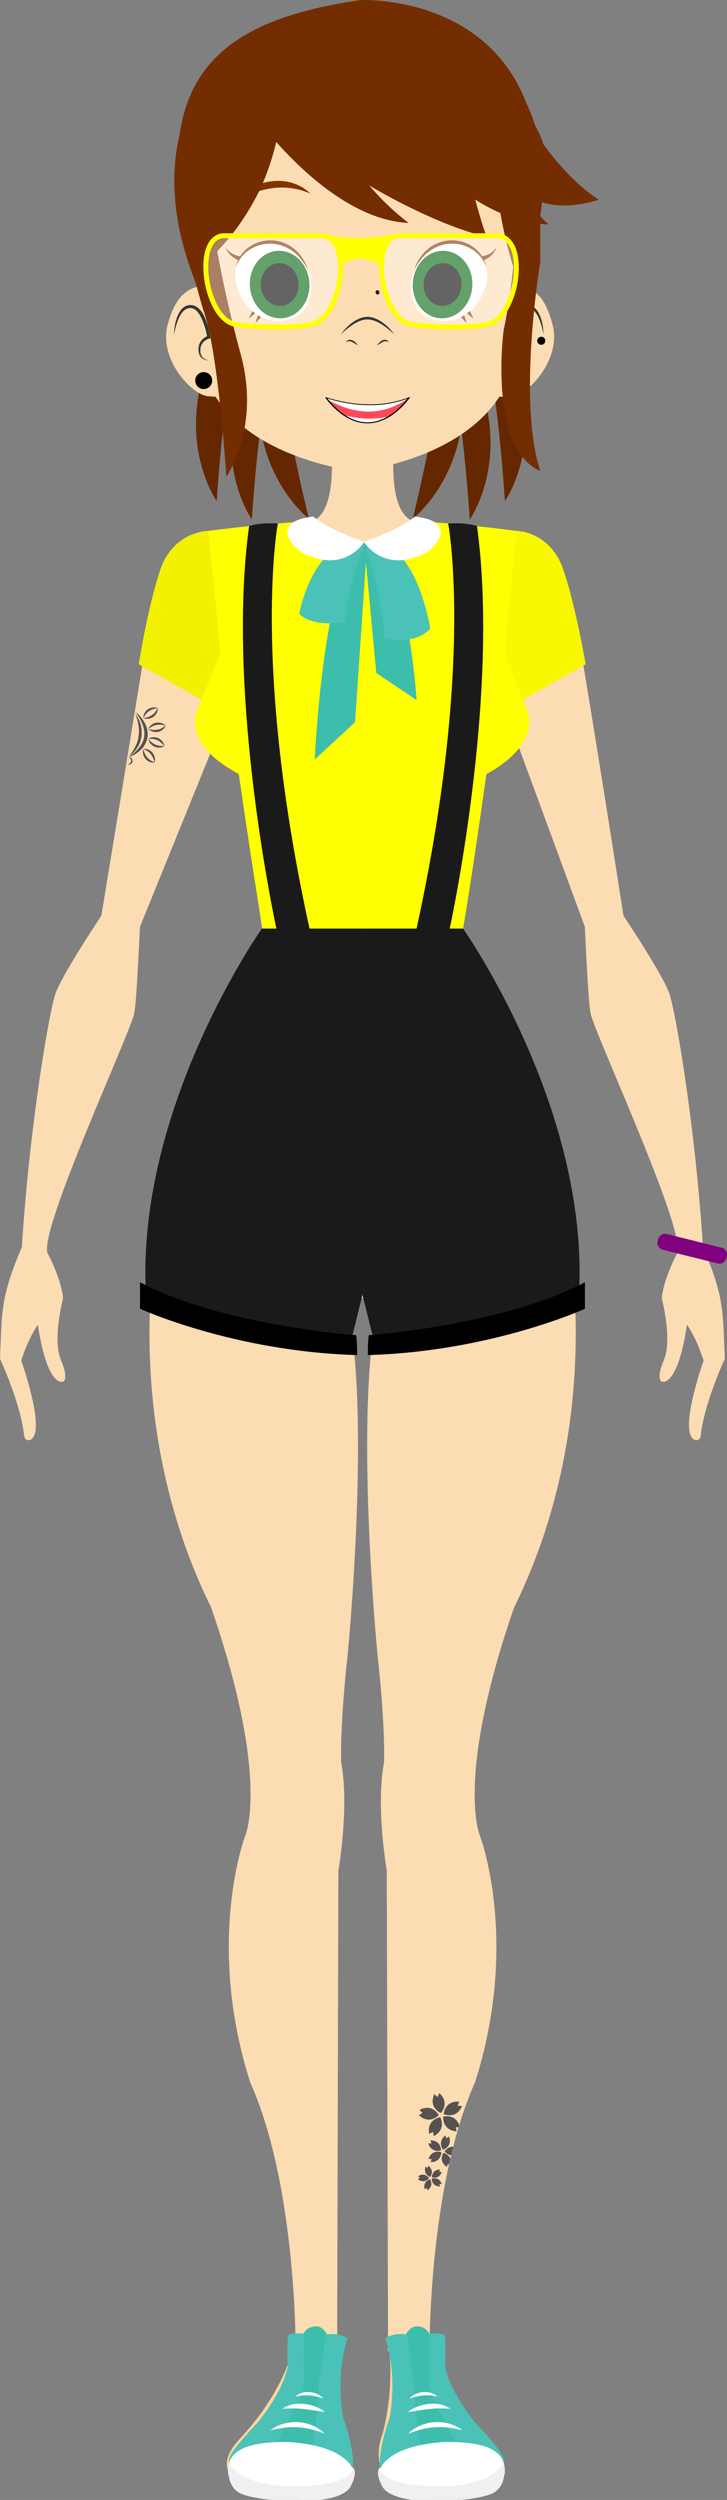 <?xml version="1.0" encoding="UTF-8" standalone="no"?>
<!-- Created with Inkscape (http://www.inkscape.org/) -->

<svg
   xmlns:dc="http://purl.org/dc/elements/1.1/"
   xmlns:cc="http://creativecommons.org/ns#"
   xmlns:rdf="http://www.w3.org/1999/02/22-rdf-syntax-ns#"
   xmlns:svg="http://www.w3.org/2000/svg"
   xmlns="http://www.w3.org/2000/svg"
   xmlns:sodipodi="http://sodipodi.sourceforge.net/DTD/sodipodi-0.dtd"
   xmlns:inkscape="http://www.inkscape.org/namespaces/inkscape"
   width="38.734mm"
   height="133.056mm"
   viewBox="0 0 38.734 133.056"
   version="1.1"
   id="svg435"
   inkscape:version="0.92.4 (unknown)"
   sodipodi:docname="natalinha.svg">
  <rect x="0" y="0" width="38.734" height="133.056" fill="#808080" stroke="none"/>
  <defs
     id="defs429" />
  <sodipodi:namedview
     id="base"
     pagecolor="#ffffff"
     bordercolor="#666666"
     borderopacity="1.0"
     inkscape:pageopacity="0.0"
     inkscape:pageshadow="2"
     inkscape:zoom="0.35"
     inkscape:cx="-626.80165"
     inkscape:cy="785.73005"
     inkscape:document-units="mm"
     inkscape:current-layer="layer1"
     showgrid="false"
     inkscape:window-width="1366"
     inkscape:window-height="703"
     inkscape:window-x="0"
     inkscape:window-y="0"
     inkscape:window-maximized="1" />
  <g
     inkscape:label="Layer 1"
     inkscape:groupmode="layer"
     id="layer1"
     transform="translate(-156.014,-223.668)">
    <g
       id="g2630"
       transform="matrix(-0.353,0,0,0.353,146.836,575.946)">
      <path
         style="fill:#652700;fill-opacity:1;fill-rule:nonzero;stroke:none;stroke-width:1"
         d="m -92.965,-953.066 c 0.219,2.547 0.357,5.274 0.41,8.207 -0.363,6.455 4.257,25.106 4.257,25.106 0,0 -7.234,-5.48 -7.639,-17.071 -0.211,-5.981 -0.782,-11.66 -1.287,-15.787 0.327,0.306 3.567,-0.391 4.259,-0.455 z"
         id="path2624"
         inkscape:connector-curvature="0"
         sodipodi:nodetypes="cccccc" />
      <path
         sodipodi:nodetypes="cccccc"
         inkscape:connector-curvature="0"
         id="path2626"
         d="m -91.328,-952.797 c -0.558,2.495 -1.247,5.137 -2.079,7.95 -2.289,6.047 -3.497,25.223 -3.497,25.223 0,0 -5.249,-7.403 -2.147,-18.579 1.599,-5.768 2.764,-11.355 3.524,-15.442 0.22,0.391 3.519,0.701 4.198,0.848 z"
         style="fill:#652700;fill-opacity:1;fill-rule:nonzero;stroke:none;stroke-width:1" />
      <path
         style="fill:#652700;fill-opacity:1;fill-rule:nonzero;stroke:none;stroke-width:1"
         d="m -96.631,-955.582 c -0.558,2.495 -1.247,5.137 -2.079,7.95 -2.289,6.047 -3.497,25.223 -3.497,25.223 0,0 -5.249,-7.403 -2.147,-18.579 1.599,-5.768 2.764,-11.355 3.524,-15.442 0.22,0.391 3.519,0.701 4.198,0.848 z"
         id="path2628"
         inkscape:connector-curvature="0"
         sodipodi:nodetypes="cccccc" />
    </g>
    <g
       id="g2621"
       transform="matrix(0.353,0,0,0.353,203.639,575.946)">
      <path
         sodipodi:nodetypes="cccccc"
         inkscape:connector-curvature="0"
         id="path2616"
         d="m -92.965,-953.066 c 0.219,2.547 0.357,5.274 0.41,8.207 -0.363,6.455 4.257,25.106 4.257,25.106 0,0 -7.234,-5.48 -7.639,-17.071 -0.211,-5.981 -0.782,-11.66 -1.287,-15.787 0.327,0.306 3.567,-0.391 4.259,-0.455 z"
         style="fill:#652700;fill-opacity:1;fill-rule:nonzero;stroke:none;stroke-width:1" />
      <path
         style="fill:#652700;fill-opacity:1;fill-rule:nonzero;stroke:none;stroke-width:1"
         d="m -91.328,-952.797 c -0.558,2.495 -1.247,5.137 -2.079,7.95 -2.289,6.047 -3.497,25.223 -3.497,25.223 0,0 -5.249,-7.403 -2.147,-18.579 1.599,-5.768 2.764,-11.355 3.524,-15.442 0.22,0.391 3.519,0.701 4.198,0.848 z"
         id="path2614"
         inkscape:connector-curvature="0"
         sodipodi:nodetypes="cccccc" />
      <path
         sodipodi:nodetypes="cccccc"
         inkscape:connector-curvature="0"
         id="path2608"
         d="m -96.631,-955.582 c -0.558,2.495 -1.247,5.137 -2.079,7.95 -2.289,6.047 -3.497,25.223 -3.497,25.223 0,0 -5.249,-7.403 -2.147,-18.579 1.599,-5.768 2.764,-11.355 3.524,-15.442 0.22,0.391 3.519,0.701 4.198,0.848 z"
         style="fill:#652700;fill-opacity:1;fill-rule:nonzero;stroke:none;stroke-width:1" />
    </g>
    <path
       inkscape:connector-curvature="0"
       id="path203"
       d="m 165.59,287.657 0.062,0.032 -0.062,-0.032"
       style="fill:#fad49c;fill-opacity:1;fill-rule:nonzero;stroke:none;stroke-width:0.353" />
    <path
       inkscape:connector-curvature="0"
       id="path205"
       d="m 185.027,287.688 0.062,-0.032 -0.062,0.032"
       style="fill:#fad49c;fill-opacity:1;fill-rule:nonzero;stroke:none;stroke-width:0.353" />
    <path
       inkscape:connector-curvature="0"
       style="fill:#fcdcb3;fill-opacity:1;fill-rule:nonzero;stroke:none;stroke-width:0.353"
       d="m 164.847,286.907 c 0,0 -3.105,11.106 2.417,22.322 1.834,5.304 2.149,8.541 2.093,10.321 -0.04,1.271 -0.269,1.8 -0.269,1.8 0,0 -2.149,5.592 0.255,13.146 2.491,5.551 2.424,14.298 2.424,14.298 h 2.209 l 0.067,-25.564 c 0,0 0.299,-1.717 0.314,-3.554 0.005,-0.759 -0.036,-1.539 -0.168,-2.228 -0.055,-2.232 0.353,-5.756 0.353,-5.756 0,0 1.416,-14.52 -0.312,-19.534 z"
       id="path261" />
    <path
       inkscape:connector-curvature="0"
       style="fill:#fcdcb3;fill-opacity:1;fill-rule:nonzero;stroke:none;stroke-width:0.353"
       d="m 185.818,286.907 -9.384,5.252 c -1.728,5.013 -0.311,19.534 -0.311,19.534 0,0 0.409,3.524 0.354,5.756 -0.132,0.689 -0.175,1.469 -0.17,2.228 0.015,1.837 0.314,3.554 0.314,3.554 l 0.068,25.564 h 2.209 c 0,0 -0.067,-8.748 2.426,-14.298 2.402,-7.554 0.253,-13.146 0.253,-13.146 0,0 -0.229,-0.529 -0.267,-1.8 -0.057,-1.78 0.258,-5.017 2.092,-10.321 5.523,-11.216 2.417,-22.322 2.417,-22.322 z"
       id="path305" />
    <path
       inkscape:connector-curvature="0"
       id="path309"
       d="m 179.939,337.378 c -0.079,0.055 -0.135,0.101 -0.135,0.101 0,0 -0.023,-0.069 -0.059,-0.157 -0.452,0.353 -0.121,0.765 -0.121,0.765 0,0 0.502,-0.164 0.316,-0.708"
       style="fill:#57514f;fill-opacity:1;fill-rule:nonzero;stroke:none;stroke-width:0.353" />
    <path
       inkscape:connector-curvature="0"
       id="path311"
       d="m 180.005,338.557 c -0.098,-0.245 -0.365,-0.307 -0.365,-0.307 0,0 -0.295,0.438 0.187,0.751 0.028,-0.091 0.044,-0.161 0.044,-0.161 0,0 0.025,0.015 0.062,0.039"
       style="fill:#57514f;fill-opacity:1;fill-rule:nonzero;stroke:none;stroke-width:0.353" />
    <path
       inkscape:connector-curvature="0"
       id="path313"
       d="m 178.961,338.743 c 0.026,-0.091 0.05,-0.16 0.05,-0.16 0,0 -0.072,0 -0.168,-0.005 0.189,-0.542 0.685,-0.362 0.685,-0.362 0,0 0.007,0.529 -0.566,0.528"
       style="fill:#57514f;fill-opacity:1;fill-rule:nonzero;stroke:none;stroke-width:0.353" />
    <path
       inkscape:connector-curvature="0"
       id="path315"
       d="m 178.951,337.587 c 0.026,0.091 0.05,0.16 0.05,0.16 0,0 -0.073,-10e-4 -0.168,0.003 0.182,0.544 0.681,0.369 0.681,0.369 0,0 0.012,-0.528 -0.562,-0.532"
       style="fill:#57514f;fill-opacity:1;fill-rule:nonzero;stroke:none;stroke-width:0.353" />
    <path
       inkscape:connector-curvature="0"
       id="path317"
       d="m 180.05,338.377 c -0.215,-0.029 -0.349,-0.203 -0.349,-0.203 0,0 0.164,-0.265 0.459,-0.247"
       style="fill:#57514f;fill-opacity:1;fill-rule:nonzero;stroke:none;stroke-width:0.353" />
    <path
       inkscape:connector-curvature="0"
       id="path319"
       d="m 178.836,338.938 c -0.028,0.069 -0.045,0.123 -0.045,0.123 0,0 -0.044,-0.035 -0.105,-0.077 -0.142,0.423 0.249,0.548 0.249,0.548 0,0 0.254,-0.322 -0.099,-0.594"
       style="fill:#57514f;fill-opacity:1;fill-rule:nonzero;stroke:none;stroke-width:0.353" />
    <path
       inkscape:connector-curvature="0"
       id="path321"
       d="m 179.458,340.036 c -0.022,-0.07 -0.04,-0.123 -0.04,-0.123 0,0 0.057,-0.001 0.13,-0.005 -0.147,-0.42 -0.533,-0.278 -0.533,-0.278 0,0 -0.003,0.411 0.444,0.407"
       style="fill:#57514f;fill-opacity:1;fill-rule:nonzero;stroke:none;stroke-width:0.353" />
    <path
       inkscape:connector-curvature="0"
       id="path323"
       d="m 178.787,340.241 c -0.022,-0.07 -0.036,-0.125 -0.036,-0.125 0,0 -0.048,0.03 -0.112,0.069 -0.11,-0.431 0.288,-0.528 0.288,-0.528 0,0 0.23,0.339 -0.141,0.584"
       style="fill:#57514f;fill-opacity:1;fill-rule:nonzero;stroke:none;stroke-width:0.353" />
    <path
       inkscape:connector-curvature="0"
       id="path325"
       d="m 178.286,339.496 c 0.055,0.048 0.099,0.083 0.099,0.083 0,0 -0.047,0.03 -0.106,0.074 0.351,0.274 0.598,-0.054 0.598,-0.054 0,0 -0.218,-0.346 -0.591,-0.103"
       style="fill:#57514f;fill-opacity:1;fill-rule:nonzero;stroke:none;stroke-width:0.353" />
    <path
       inkscape:connector-curvature="0"
       id="path327"
       d="m 179.456,339.139 c -0.019,0.072 -0.037,0.125 -0.037,0.125 0,0 0.057,-0.001 0.131,10e-4 -0.139,0.423 -0.526,0.289 -0.526,0.289 0,0 -0.012,-0.409 0.433,-0.416"
       style="fill:#57514f;fill-opacity:1;fill-rule:nonzero;stroke:none;stroke-width:0.353" />
    <path
       inkscape:connector-curvature="0"
       id="path329"
       d="m 179.423,335.071 c -0.058,0.117 -0.098,0.209 -0.098,0.209 0,0 -0.073,-0.069 -0.174,-0.153 -0.318,0.722 0.35,1.006 0.35,1.006 0,0 0.5,-0.526 -0.079,-1.062"
       style="fill:#57514f;fill-opacity:1;fill-rule:nonzero;stroke:none;stroke-width:0.353" />
    <path
       inkscape:connector-curvature="0"
       id="path331"
       d="m 180.482,336.769 c -0.234,-0.615 -0.854,-0.448 -0.854,-0.448 0,0 -0.07,0.722 0.715,0.788 -0.026,-0.13 -0.051,-0.226 -0.051,-0.226 0,0 0.062,0.006 0.153,0.01"
       style="fill:#57514f;fill-opacity:1;fill-rule:nonzero;stroke:none;stroke-width:0.353" />
    <path
       inkscape:connector-curvature="0"
       id="path333"
       d="m 179.126,337.361 c -0.028,-0.128 -0.043,-0.227 -0.043,-0.227 0,0 -0.088,0.048 -0.207,0.103 -0.125,-0.779 0.593,-0.885 0.593,-0.885 0,0 0.353,0.635 -0.343,1.009"
       style="fill:#57514f;fill-opacity:1;fill-rule:nonzero;stroke:none;stroke-width:0.353" />
    <path
       inkscape:connector-curvature="0"
       id="path335"
       d="m 178.363,335.967 c 0.091,0.094 0.164,0.161 0.164,0.161 0,0 -0.088,0.047 -0.201,0.114 0.575,0.539 1.064,0.003 1.064,0.003 0,0 -0.329,-0.648 -1.027,-0.278"
       style="fill:#57514f;fill-opacity:1;fill-rule:nonzero;stroke:none;stroke-width:0.353" />
    <path
       inkscape:connector-curvature="0"
       id="path337"
       d="m 180.485,335.526 c -0.047,0.123 -0.087,0.215 -0.087,0.215 0,0 0.101,0.007 0.23,0.023 -0.313,0.725 -0.976,0.426 -0.976,0.426 0,0 0.045,-0.725 0.832,-0.664"
       style="fill:#57514f;fill-opacity:1;fill-rule:nonzero;stroke:none;stroke-width:0.353" />
    <path
       inkscape:connector-curvature="0"
       id="path207"
       d="m 178.899,348.02 c 0,0 0.229,2.509 2.978,5.457 2.749,2.946 -3.634,3.211 -3.634,3.211 0,0 -2.851,-0.779 -1.829,-3.548 0.667,-2.627 0.302,-4.725 0.273,-5.022"
       style="fill:#fad49c;fill-opacity:1;fill-rule:nonzero;stroke:none;stroke-width:0.353"
       sodipodi:nodetypes="ccccc" />
    <path
       inkscape:connector-curvature="0"
       id="path209"
       d="m 171.762,348.02 c 0,0 -0.229,2.509 -2.978,5.457 -2.751,2.946 3.633,3.211 3.633,3.211 0,0 2.853,-0.779 1.83,-3.548 -0.551,-2.726 -0.302,-4.725 -0.273,-5.022"
       style="fill:#fad49c;fill-opacity:1;fill-rule:nonzero;stroke:none;stroke-width:0.353"
       sodipodi:nodetypes="ccccc" />
    <path
       style="fill:#fcdcb3;fill-opacity:1;fill-rule:nonzero;stroke:none;stroke-width:0.353"
       d="m 183.89,251.967 -1.324,8.51 4.608,12.518 c 0,0 2.7e-4,0.018 0.002,0.051 0.022,0.464 0.185,4.037 0.295,4.48 -0.066,0.525 5.053,11.451 4.634,12.82 -0.798,1.524 -0.831,2.429 -0.831,2.429 0,0 0.572,2.187 0.117,3.258 -0.453,1.071 -0.117,1.17 -0.117,1.17 0,0 0.826,0.382 1.343,-3.03 0.546,0.798 0.885,1.907 0.885,1.907 0,0 -1.403,3.937 -0.445,4.236 0.172,0.025 0.261,-0.065 0.287,-0.218 0.189,-1.764 1.288,-4.111 1.288,-4.111 -0.109,-2.45 0,-3.231 -1.162,-5.935 -0.429,-6.613 -1.462,-12.525 -1.79,-13.493 -0.328,-0.967 -2.279,-3.901 -2.434,-4.134 0,0 0,-2.6e-4 0,-2.6e-4 0,0 5.2e-4,0 5.2e-4,0 l -0.015,-0.023 c 0,0 -2.042,-13.122 -2.719,-16.656 -0.677,-3.538 -2.635,-3.777 -2.621,-3.779 z"
       id="path379"
       inkscape:connector-curvature="0" />
    <path
       inkscape:connector-curvature="0"
       id="path385"
       d="m 194.25,290.913 -2.921,-0.728 c -0.204,-0.051 -0.329,-0.259 -0.278,-0.462 l 0.025,-0.099 c 0.051,-0.203 0.258,-0.328 0.462,-0.277 l 2.923,0.728 c 0.203,0.051 0.328,0.259 0.277,0.462 l -0.025,0.099 c -0.05,0.203 -0.258,0.328 -0.462,0.277"
       style="fill:#800080;fill-opacity:1;fill-rule:nonzero;stroke:none;stroke-width:0.353" />
    <path
       inkscape:connector-curvature="0"
       id="path389"
       d="m 183.525,251.924 c 0,0 1.83,0.004 2.522,2.117 0.692,2.111 1.17,4.983 1.17,4.983 l -4.651,2.629 0.959,-9.729"
       style="fill:#f8f800;fill-opacity:1;fill-rule:nonzero;stroke:none;stroke-width:0.353" />
    <path
       style="clip-rule:nonzero;fill:#fcdcb3;fill-opacity:1;fill-rule:nonzero;stroke:none;stroke-width:0.353"
       d="m 166.786,251.967 c 0,0 -2.096,0.225 -2.653,3.779 -0.558,3.555 -2.719,16.656 -2.719,16.656 l -0.023,0.037 c -0.233,0.35 -2.104,3.176 -2.425,4.12 -0.328,0.967 -1.362,6.88 -1.79,13.493 -1.162,2.704 -1.053,3.485 -1.162,5.935 0,0 1.101,2.347 1.288,4.111 0.028,0.153 0.116,0.242 0.287,0.218 0.959,-0.299 -0.444,-4.236 -0.444,-4.236 0,0 0.339,-1.109 0.884,-1.907 0.517,3.412 1.344,3.03 1.344,3.03 0,0 0.335,-0.099 -0.119,-1.17 -0.453,-1.071 0.119,-3.258 0.119,-3.258 0,0 -0.033,-0.905 -0.833,-2.429 -0.419,-1.368 4.702,-12.295 4.634,-12.82 0.119,-0.475 0.296,-4.531 0.296,-4.531 l 0.007,-0.015 4.768,-11.731 z"
       id="path391"
       inkscape:connector-curvature="0" />
    <path
       inkscape:connector-curvature="0"
       id="path399"
       d="m 163.22,261.656 c 0.267,0.331 0.387,0.781 0.331,1.217 -0.037,0.214 -0.106,0.429 -0.232,0.606 -0.054,0.094 -0.132,0.171 -0.201,0.251 -0.077,0.074 -0.161,0.139 -0.245,0.203 0.127,-0.17 0.256,-0.329 0.343,-0.514 0.095,-0.178 0.157,-0.371 0.181,-0.568 0.035,-0.197 0.025,-0.4 -0.007,-0.599 -0.033,-0.201 -0.091,-0.4 -0.17,-0.595"
       style="fill:#57514f;fill-opacity:1;fill-rule:nonzero;stroke:none;stroke-width:0.353" />
    <path
       inkscape:connector-curvature="0"
       id="path401"
       d="m 163.244,261.573 c 0.2,0.149 0.361,0.347 0.482,0.572 0.121,0.223 0.185,0.492 0.146,0.757 -0.041,0.262 -0.172,0.508 -0.364,0.679 -0.088,0.092 -0.2,0.157 -0.298,0.236 -0.113,0.055 -0.223,0.114 -0.336,0.163 0.094,-0.084 0.192,-0.156 0.284,-0.234 0.083,-0.088 0.179,-0.161 0.249,-0.258 0.153,-0.179 0.254,-0.39 0.288,-0.612 0.036,-0.222 -0.011,-0.453 -0.095,-0.674 -0.087,-0.219 -0.211,-0.43 -0.357,-0.628"
       style="fill:#57514f;fill-opacity:1;fill-rule:nonzero;stroke:none;stroke-width:0.353" />
    <path
       inkscape:connector-curvature="0"
       id="path403"
       d="m 162.874,263.975 c 0.052,-0.008 0.11,0.012 0.149,0.055 0.04,0.043 0.057,0.105 0.051,0.164 -0.011,0.059 -0.044,0.114 -0.095,0.145 -0.05,0.03 -0.112,0.033 -0.158,0.011 0.208,-0.033 0.244,-0.285 0.054,-0.375"
       style="fill:#57514f;fill-opacity:1;fill-rule:nonzero;stroke:none;stroke-width:0.353" />
    <path
       inkscape:connector-curvature="0"
       id="path405"
       d="m 163.654,261.896 c -0.019,-0.182 0.083,-0.367 0.237,-0.478 0.083,-0.047 0.17,-0.087 0.262,-0.097 0.092,-0.011 0.183,-0.003 0.27,0.025 -0.175,0.043 -0.335,0.079 -0.463,0.172 -0.134,0.084 -0.226,0.219 -0.306,0.378"
       style="fill:#57514f;fill-opacity:1;fill-rule:nonzero;stroke:none;stroke-width:0.353" />
    <path
       inkscape:connector-curvature="0"
       id="path407"
       d="m 164.418,261.342 c 0.022,0.181 -0.079,0.367 -0.232,0.48 -0.081,0.048 -0.17,0.09 -0.26,0.099 -0.092,0.012 -0.183,0.004 -0.27,-0.021 0.174,-0.045 0.333,-0.084 0.46,-0.178 0.134,-0.085 0.223,-0.222 0.302,-0.38"
       style="fill:#57514f;fill-opacity:1;fill-rule:nonzero;stroke:none;stroke-width:0.353" />
    <path
       inkscape:connector-curvature="0"
       id="path409"
       d="m 163.917,262.475 c 0.057,-0.175 0.225,-0.302 0.411,-0.342 0.094,-0.01 0.19,-0.011 0.278,0.018 0.088,0.028 0.168,0.072 0.236,0.131 -0.176,-0.03 -0.338,-0.062 -0.492,-0.029 -0.157,0.022 -0.295,0.109 -0.433,0.222"
       style="fill:#57514f;fill-opacity:1;fill-rule:nonzero;stroke:none;stroke-width:0.353" />
    <path
       inkscape:connector-curvature="0"
       id="path411"
       d="m 164.842,262.276 c -0.054,0.175 -0.222,0.305 -0.407,0.346 -0.094,0.011 -0.19,0.012 -0.28,-0.015 -0.088,-0.025 -0.168,-0.07 -0.237,-0.128 0.176,0.029 0.339,0.059 0.493,0.023 0.156,-0.023 0.294,-0.112 0.43,-0.226"
       style="fill:#57514f;fill-opacity:1;fill-rule:nonzero;stroke:none;stroke-width:0.353" />
    <path
       inkscape:connector-curvature="0"
       id="path413"
       d="m 163.913,262.998 c 0.146,-0.112 0.357,-0.12 0.532,-0.045 0.083,0.045 0.163,0.101 0.218,0.174 0.058,0.073 0.098,0.156 0.12,0.243 -0.128,-0.125 -0.241,-0.244 -0.389,-0.306 -0.141,-0.07 -0.303,-0.079 -0.481,-0.065"
       style="fill:#57514f;fill-opacity:1;fill-rule:nonzero;stroke:none;stroke-width:0.353" />
    <path
       inkscape:connector-curvature="0"
       id="path415"
       d="m 164.784,263.363 c -0.143,0.113 -0.356,0.124 -0.531,0.051 -0.084,-0.044 -0.164,-0.098 -0.22,-0.172 -0.058,-0.072 -0.098,-0.153 -0.121,-0.24 0.128,0.124 0.244,0.241 0.391,0.3 0.142,0.07 0.305,0.077 0.481,0.061"
       style="fill:#57514f;fill-opacity:1;fill-rule:nonzero;stroke:none;stroke-width:0.353" />
    <path
       inkscape:connector-curvature="0"
       id="path417"
       d="m 163.643,263.533 c 0.179,-0.035 0.372,0.051 0.496,0.196 0.055,0.077 0.102,0.161 0.119,0.252 0.019,0.09 0.019,0.182 0,0.27 -0.058,-0.169 -0.109,-0.327 -0.212,-0.445 -0.095,-0.127 -0.238,-0.207 -0.402,-0.273"
       style="fill:#57514f;fill-opacity:1;fill-rule:nonzero;stroke:none;stroke-width:0.353" />
    <path
       inkscape:connector-curvature="0"
       id="path419"
       d="m 164.261,264.247 c -0.179,0.037 -0.373,-0.047 -0.499,-0.189 -0.055,-0.077 -0.103,-0.161 -0.121,-0.252 -0.021,-0.09 -0.021,-0.181 -0.003,-0.269 0.061,0.168 0.113,0.324 0.218,0.442 0.097,0.125 0.24,0.204 0.405,0.267"
       style="fill:#57514f;fill-opacity:1;fill-rule:nonzero;stroke:none;stroke-width:0.353" />
    <path
       inkscape:connector-curvature="0"
       id="path421"
       d="m 167.102,251.924 c 0,0 -1.874,0.004 -2.566,2.117 -0.692,2.111 -1.127,4.983 -1.127,4.983 l 4.652,2.629 -0.959,-9.729"
       style="fill:#f1f100;fill-opacity:1;fill-rule:nonzero;stroke:none;stroke-width:0.353" />
    <path
       inkscape:connector-curvature="0"
       id="path423"
       d="m 175.335,292.771 10.483,-5.864 c -0.571,-6.249 -3.128,-8.49 -5.133,-13.818 l 1.244,-8.227 c 0,0 2.638,-1.266 2.245,-3.229 -0.548,-0.943 -1.277,-3.171 -1.277,-3.171 l 0.628,-6.496 c 0,0 -3.345,-0.508 -5.154,-0.508 -1.808,0 -1.356,-4.049 -1.356,-4.049 h -3.365 c 0,0 0.453,4.049 -1.356,4.049 -1.808,0 -5.192,0.508 -5.192,0.508 l 0.667,6.496 c 0,0 -0.728,2.228 -1.277,3.171 -0.393,1.962 2.245,3.229 2.245,3.229 l 1.244,8.227 c -2.004,5.327 -4.561,7.568 -5.133,13.818 l 10.483,5.864 v 0.003 l 0.003,-0.001 0.003,0.001 v -0.003"
       style="fill:#fcdcb3;fill-opacity:1;fill-rule:nonzero;stroke:none;stroke-width:0.353" />
    <path
       inkscape:connector-curvature="0"
       id="path425"
       d="m 184.163,261.646 -1.266,-3.183 0.628,-6.539 c -1.833,-0.238 -3.666,-0.433 -5.496,-0.522 l -2.616,1.159 -2.679,-1.159 c -1.876,0.09 -3.752,0.284 -5.631,0.522 l 0.644,6.539 -1.298,3.183 c 0,0 -0.628,1.688 2.289,3.216 0.904,6.284 1.275,8.227 1.275,8.227 h 10.672 c 0,0 0.362,-1.943 1.244,-8.227 2.847,-1.528 2.234,-3.216 2.234,-3.216"
       style="fill:#ffff00;fill-opacity:1;fill-rule:nonzero;stroke:none;stroke-width:0.353" />
    <path
       inkscape:connector-curvature="0"
       id="path427"
       d="m 175.414,252.561 0.649,6.927 2.146,1.439 c 0,0 -0.499,-8.124 -2.795,-8.366"
       style="fill:#3dbdab;fill-opacity:1;fill-rule:nonzero;stroke:none;stroke-width:0.353" />
    <path
       inkscape:connector-curvature="0"
       id="path429"
       d="m 175.411,252.521 c 0,0 1.071,3.147 1.071,5.129 1.863,0.353 2.453,-0.531 2.453,-0.531 0,0 -0.747,-5.037 -3.524,-4.599"
       style="fill:#4ac2b8;fill-opacity:1;fill-rule:nonzero;stroke:none;stroke-width:0.353" />
    <path
       inkscape:connector-curvature="0"
       id="path431"
       d="m 175.579,252.561 -0.649,9.546 -2.146,1.982 c 0,0 0.499,-11.194 2.795,-11.527"
       style="fill:#3dbdab;fill-opacity:1;fill-rule:nonzero;stroke:none;stroke-width:0.353" />
    <path
       inkscape:connector-curvature="0"
       id="path433"
       d="m 175.48,252.517 c 0,0 -1.069,2.613 -1.069,4.26 -1.864,0.294 -2.453,-0.441 -2.453,-0.441 0,0 0.746,-4.182 3.522,-3.819"
       style="fill:#4ac2b8;fill-opacity:1;fill-rule:nonzero;stroke:none;stroke-width:0.353" />
    <path
       inkscape:connector-curvature="0"
       id="path435"
       d="m 175.411,252.521 c -0.039,-0.028 1.771,-0.577 2.706,-1.361 2.075,0.232 1.396,1.361 0.633,1.898 -2.274,1.217 -3.339,-0.536 -3.339,-0.536"
       style="fill:#ffffff;fill-opacity:1;fill-rule:nonzero;stroke:none;stroke-width:0.353" />
    <path
       inkscape:connector-curvature="0"
       id="path437"
       d="m 175.411,252.521 c 0.012,-0.037 -1.811,-0.59 -2.706,-1.361 -2.074,0.232 -1.396,1.361 -0.631,1.898 2.272,1.217 3.338,-0.536 3.338,-0.536"
       style="fill:#ffffff;fill-opacity:1;fill-rule:nonzero;stroke:none;stroke-width:0.353" />
    <path
       inkscape:connector-curvature="0"
       style="fill:#1a1a1a;fill-opacity:1;fill-rule:nonzero;stroke:none;stroke-width:0.353"
       d="m 170.275,251.52 c -0.287,0.007 -0.648,0.038 -0.988,0.144 -1.255,9.067 1.453,21.426 1.453,21.426 h -0.772 c 0,0 -6.507,9.21 -6.197,18.976 -0.099,-0.049 -0.198,-0.098 -0.294,-0.149 v 1.408 c 0,0 4.986,2.275 11.561,2.464 0,-0.831 -0.05,-1.056 -0.05,-1.056 0,0 -0.113,-0.01 -0.19,-0.016 l 0.522,-2.114 0.012,-0.036 v 0.036 l 0.525,2.114 c -0.079,0.007 -0.193,0.016 -0.193,0.016 0,0 -0.05,0.225 -0.05,1.056 6.575,-0.189 11.561,-2.464 11.561,-2.464 v -1.408 c -0.096,0.051 -0.194,0.099 -0.292,0.148 0.313,-9.768 -6.199,-18.975 -6.199,-18.975 h -0.71 c 0,0 2.708,-12.359 1.452,-21.426 -0.679,-0.211 -1.444,-0.127 -1.534,-0.136 0,0 1.415,7.425 -1.685,21.563 h -2.876 v 0.042 l -0.012,-0.042 h -2.814 c -3.101,-14.137 -1.687,-21.563 -1.687,-21.563 -0.044,0.005 -0.257,-0.014 -0.544,-0.007 z m -5.167,41.133 c 0.04,0.016 0.08,0.032 0.12,0.048 -0.04,-0.015 -0.08,-0.032 -0.12,-0.048 z"
       id="path439" />
    <path
       inkscape:connector-curvature="0"
       id="path213"
       d="m 185.457,240.962 c -0.38,-1.451 -0.912,-1.942 -1.734,-2.03 0.564,-1.469 0.812,-3.343 0.927,-5.604 0,-6.011 -4.17,-9.32 -9.591,-9.32 -5.421,0 -9.591,3.309 -9.591,9.32 0.117,2.286 0.482,4.126 1.057,5.604 -0.696,0.171 -1.243,0.737 -1.582,2.03 -0.477,1.818 1.272,3.703 2.135,3.792 0.145,0.017 0.282,0.025 0.42,0.029 2.227,3.434 7.561,3.966 7.561,3.966 0,0 5.333,-0.532 7.561,-3.966 0.226,0.008 0.458,-0.003 0.701,-0.029 0.863,-0.09 2.611,-1.975 2.135,-3.792"
       style="fill:#fcdcb3;fill-opacity:1;fill-rule:nonzero;stroke:none;stroke-width:0.353"
       sodipodi:nodetypes="cccsccccccccc" />
    <path
       inkscape:connector-curvature="0"
       id="path215"
       d="m 177.958,233.968 c 1.313,-1.123 3.025,-0.721 4.061,0.453 -1.28,-0.775 -2.653,-1 -4.061,-0.453"
       style="fill:#803300;fill-opacity:1;fill-rule:nonzero;stroke:none;stroke-width:0.353"
       sodipodi:nodetypes="ccc" />
    <path
       inkscape:connector-curvature="0"
       id="path217"
       d="m 178.359,240.254 c 0.141,0.152 0.679,0.602 1.637,0.466 0.918,-0.136 1.401,-0.836 1.527,-1.042 1.123,-1.84 -0.251,-2.737 -0.251,-2.737 -0.171,-0.128 -0.449,-0.296 -0.821,-0.362 -0.967,-0.17 -1.616,0.383 -1.823,0.613 -0.143,0.146 -0.926,1.056 -0.675,2.212 0.083,0.382 0.256,0.653 0.407,0.85"
       style="fill:#ffffff;fill-opacity:1;fill-rule:nonzero;stroke:none;stroke-width:0.353" />
    <path
       inkscape:connector-curvature="0"
       id="path219"
       d="m 181.913,237.848 c -0.153,-0.398 -0.435,-0.73 -0.792,-0.933 -0.353,-0.211 -0.766,-0.303 -1.171,-0.271 -0.405,0.028 -0.797,0.192 -1.12,0.444 -0.32,0.258 -0.571,0.608 -0.765,0.985 0.127,-0.408 0.35,-0.792 0.675,-1.091 0.324,-0.296 0.752,-0.484 1.196,-0.52 0.442,-0.03 0.9,0.08 1.26,0.336 0.368,0.241 0.638,0.63 0.718,1.05"
       style="fill:#803300;fill-opacity:1;fill-rule:nonzero;stroke:none;stroke-width:0.353" />
    <path
       inkscape:connector-curvature="0"
       id="path221"
       d="m 178.009,238.695 c -0.073,0.991 0.576,1.847 1.45,1.911 0.875,0.065 1.644,-0.685 1.717,-1.676 0.074,-0.989 -0.575,-1.845 -1.45,-1.91 -0.875,-0.065 -1.643,0.685 -1.717,1.674"
       style="fill:#00640c;fill-opacity:1;fill-rule:nonzero;stroke:none;stroke-width:0.353" />
    <path
       inkscape:connector-curvature="0"
       id="path223"
       d="m 181.7,237.312 c 0.143,-0.022 0.302,-0.077 0.437,-0.157 0.138,-0.081 0.259,-0.196 0.339,-0.343 -0.044,0.161 -0.141,0.314 -0.269,0.434 -0.13,0.121 -0.274,0.218 -0.451,0.289 l -0.057,-0.223"
       style="fill:#803300;fill-opacity:1;fill-rule:nonzero;stroke:none;stroke-width:0.353" />
    <path
       inkscape:connector-curvature="0"
       id="path225"
       d="m 181.049,240.229 0.196,0.409 -0.347,-0.292 z m 0,0"
       style="fill:#803300;fill-opacity:1;fill-rule:nonzero;stroke:none;stroke-width:0.353" />
    <path
       inkscape:connector-curvature="0"
       id="path227"
       d="m 180.747,240.448 0.141,0.43 -0.306,-0.333 z m 0,0"
       style="fill:#803300;fill-opacity:1;fill-rule:nonzero;stroke:none;stroke-width:0.353" />
    <path
       inkscape:connector-curvature="0"
       id="path229"
       d="m 172.548,233.968 c -1.49,-0.626 -2.768,-0.254 -4.061,0.453 0.981,-1.215 2.91,-1.568 4.061,-0.453"
       style="fill:#803300;fill-opacity:1;fill-rule:nonzero;stroke:none;stroke-width:0.353"
       sodipodi:nodetypes="ccc" />
    <path
       inkscape:connector-curvature="0"
       id="path231"
       d="m 172.147,240.254 c -0.141,0.152 -0.679,0.602 -1.637,0.466 -0.918,-0.136 -1.401,-0.836 -1.527,-1.042 -1.123,-1.84 0.251,-2.737 0.251,-2.737 0.171,-0.128 0.449,-0.296 0.821,-0.362 0.967,-0.17 1.616,0.383 1.823,0.613 0.143,0.146 0.925,1.056 0.675,2.212 -0.083,0.382 -0.256,0.653 -0.407,0.85"
       style="fill:#ffffff;fill-opacity:1;fill-rule:nonzero;stroke:none;stroke-width:0.353" />
    <path
       inkscape:connector-curvature="0"
       id="path233"
       d="m 168.593,237.848 c 0.08,-0.42 0.35,-0.809 0.718,-1.05 0.36,-0.256 0.817,-0.367 1.26,-0.336 0.444,0.036 0.872,0.223 1.196,0.52 0.325,0.299 0.548,0.684 0.675,1.091 -0.196,-0.378 -0.445,-0.728 -0.765,-0.985 -0.324,-0.252 -0.715,-0.416 -1.12,-0.444 -0.405,-0.032 -0.819,0.061 -1.171,0.271 -0.357,0.203 -0.639,0.535 -0.792,0.933"
       style="fill:#803300;fill-opacity:1;fill-rule:nonzero;stroke:none;stroke-width:0.353" />
    <path
       inkscape:connector-curvature="0"
       id="path235"
       d="m 172.497,238.695 c 0.073,0.991 -0.576,1.847 -1.45,1.911 -0.875,0.065 -1.644,-0.685 -1.717,-1.676 -0.074,-0.989 0.575,-1.845 1.45,-1.91 0.875,-0.065 1.643,0.685 1.717,1.674"
       style="fill:#00640c;fill-opacity:1;fill-rule:nonzero;stroke:none;stroke-width:0.353" />
    <path
       inkscape:connector-curvature="0"
       id="path237"
       d="m 168.748,237.535 c -0.176,-0.072 -0.321,-0.168 -0.451,-0.289 -0.128,-0.12 -0.225,-0.273 -0.27,-0.434 0.081,0.147 0.203,0.262 0.34,0.343 0.135,0.08 0.294,0.135 0.437,0.157 l -0.057,0.223"
       style="fill:#803300;fill-opacity:1;fill-rule:nonzero;stroke:none;stroke-width:0.353" />
    <path
       inkscape:connector-curvature="0"
       id="path239"
       d="m 169.608,240.346 -0.347,0.292 0.196,-0.409 z m 0,0"
       style="fill:#803300;fill-opacity:1;fill-rule:nonzero;stroke:none;stroke-width:0.353" />
    <path
       inkscape:connector-curvature="0"
       id="path241"
       d="m 169.924,240.544 -0.306,0.333 0.141,-0.43 z m 0,0"
       style="fill:#803300;fill-opacity:1;fill-rule:nonzero;stroke:none;stroke-width:0.353" />
    <g
       id="g3364"
       transform="matrix(0.353,0,0,0.353,156.014,223.521)">
      <path
         style="fill:#353535;fill-opacity:1;fill-rule:nonzero;stroke:none"
         d="m 53.977,52.489 c -0.309,-0.184 -0.574,-0.395 -0.871,-0.516 -0.289,-0.156 -0.582,-0.152 -0.887,0.059 0.074,-0.16 0.219,-0.316 0.418,-0.363 0.199,-0.055 0.402,0.004 0.574,0.07 0.336,0.172 0.609,0.422 0.766,0.75"
         id="path245"
         inkscape:connector-curvature="0" />
      <path
         style="fill:#353535;fill-opacity:1;fill-rule:nonzero;stroke:none"
         d="m 56.934,52.489 c 0.16,-0.328 0.434,-0.578 0.77,-0.75 0.172,-0.066 0.371,-0.125 0.57,-0.07 0.203,0.047 0.344,0.203 0.418,0.363 -0.305,-0.211 -0.598,-0.215 -0.887,-0.059 -0.297,0.121 -0.562,0.332 -0.871,0.516"
         id="path247"
         inkscape:connector-curvature="0" />
      <path
         style="fill:#353535;fill-opacity:1;fill-rule:nonzero;stroke:none"
         d="m 51.469,50.825 c 0.453,-0.668 1.027,-1.262 1.684,-1.758 0.656,-0.488 1.449,-0.863 2.328,-0.887 0.871,0.039 1.66,0.418 2.316,0.902 0.66,0.492 1.238,1.078 1.703,1.742 -0.59,-0.551 -1.207,-1.066 -1.875,-1.488 -0.664,-0.414 -1.398,-0.754 -2.148,-0.754 -0.754,-0.016 -1.484,0.324 -2.148,0.738 -0.668,0.422 -1.281,0.945 -1.859,1.504"
         id="path249"
         inkscape:connector-curvature="0" />
    </g>
    <path
       inkscape:connector-curvature="0"
       id="path251"
       d="m 165.289,241.494 c 0.005,-0.328 0.047,-0.661 0.171,-0.974 0.062,-0.156 0.143,-0.311 0.271,-0.438 0.128,-0.128 0.321,-0.2 0.511,-0.174 0.193,0.023 0.347,0.149 0.458,0.282 0.114,0.136 0.193,0.289 0.258,0.445 0.127,0.314 0.204,0.637 0.256,0.969 l 0.01,0.066 -0.069,0.021 c -0.116,0.035 -0.241,0.105 -0.322,0.204 -0.087,0.098 -0.132,0.229 -0.143,0.365 -0.01,0.136 0.004,0.278 0.084,0.39 0.08,0.11 0.219,0.176 0.362,0.192 -0.145,0.01 -0.3,-0.039 -0.407,-0.154 -0.106,-0.117 -0.145,-0.28 -0.141,-0.431 0,-0.153 0.043,-0.314 0.139,-0.444 0.098,-0.128 0.227,-0.225 0.39,-0.273 l -0.059,0.087 c -0.055,-0.314 -0.141,-0.631 -0.266,-0.922 -0.12,-0.281 -0.295,-0.591 -0.572,-0.637 -0.136,-0.022 -0.281,0.026 -0.393,0.12 -0.114,0.097 -0.2,0.233 -0.269,0.375 -0.135,0.289 -0.218,0.608 -0.27,0.932"
       style="fill:#353535;fill-opacity:1;fill-rule:nonzero;stroke:none;stroke-width:0.353" />
    <path
       inkscape:connector-curvature="0"
       id="path253"
       d="m 184.975,241.494 c -0.052,-0.324 -0.136,-0.642 -0.27,-0.932 -0.069,-0.142 -0.154,-0.278 -0.269,-0.375 -0.112,-0.094 -0.256,-0.142 -0.393,-0.12 -0.277,0.045 -0.452,0.356 -0.573,0.637 -0.124,0.291 -0.209,0.608 -0.265,0.922 l -0.059,-0.087 c 0.163,0.048 0.292,0.145 0.39,0.273 0.097,0.13 0.139,0.291 0.139,0.444 0.004,0.152 -0.035,0.314 -0.141,0.431 -0.106,0.116 -0.263,0.164 -0.407,0.154 0.143,-0.015 0.282,-0.081 0.362,-0.192 0.08,-0.112 0.094,-0.254 0.084,-0.39 -0.011,-0.136 -0.057,-0.267 -0.143,-0.365 -0.081,-0.099 -0.207,-0.17 -0.322,-0.204 l -0.069,-0.021 0.01,-0.066 c 0.052,-0.332 0.13,-0.655 0.256,-0.969 0.065,-0.156 0.143,-0.309 0.256,-0.445 0.112,-0.134 0.266,-0.259 0.459,-0.282 0.189,-0.026 0.383,0.045 0.511,0.174 0.128,0.127 0.209,0.282 0.271,0.438 0.124,0.313 0.165,0.646 0.171,0.974"
       style="fill:#353535;fill-opacity:1;fill-rule:nonzero;stroke:none;stroke-width:0.353" />
    <path
       inkscape:connector-curvature="0"
       id="path255"
       d="m 167.319,243.923 c 0,0.249 -0.203,0.452 -0.452,0.452 -0.249,0 -0.451,-0.203 -0.451,-0.452 0,-0.249 0.201,-0.451 0.451,-0.451 0.249,0 0.452,0.201 0.452,0.451"
       style="fill:#000000;fill-opacity:1;fill-rule:nonzero;stroke:none;stroke-width:0.353" />
    <path
       inkscape:connector-curvature="0"
       id="path257"
       d="m 184.638,241.805 c 0,0.119 0.097,0.214 0.214,0.214 0.119,0 0.214,-0.095 0.214,-0.214 0,-0.119 -0.095,-0.214 -0.214,-0.214 -0.117,0 -0.214,0.095 -0.214,0.214"
       style="fill:#000000;fill-opacity:1;fill-rule:nonzero;stroke:none;stroke-width:0.353" />
    <path
       id="path5173"
       d="m 166.526,238.932 c 0,0 1.556,-3.835 1.374,-8.372 -1.166,-2.33 -1.322,-2.051 -1.322,-2.051 0,0 -2.839,3.656 -0.052,10.422"
       style="fill:#742d00;fill-opacity:1;fill-rule:nonzero;stroke:none;stroke-width:0.353"
       inkscape:connector-curvature="0" />
    <path
       inkscape:connector-curvature="0"
       style="fill:#742d00;fill-opacity:1;fill-rule:nonzero;stroke:none;stroke-width:0.353"
       d="m 175.614,223.671 c -0.246,-0.006 -0.386,0 -0.386,0 -9.06,1.296 -11.677,5.357 -8.39,16.474 0.808,2.133 1.234,8.898 1.234,8.898 0,0 1.852,-2.612 0.758,-6.554 -0.564,-2.035 -0.975,-4.006 -1.243,-5.448 0.816,-0.835 1.631,-1.943 2.346,-3.42 0.371,-0.865 0.628,-1.662 0.799,-2.396 1.402,1.579 4.136,4.18 7.052,4.309 -1.278,-0.972 -2.09,-1.993 -2.09,-1.993 0,0 3.272,2.004 6.261,2.747 -0.261,-0.632 -0.621,-2.002 -0.621,-2.002 0,0 0.523,0.368 1.338,0.718 0.208,1.181 0.475,2.172 0.688,2.859 -0.204,2.023 -0.512,3.381 -0.512,3.381 0,0 -0.845,6.277 1.951,7.489 -1.235,-3.73 0,-11.129 0,-11.129 v -2.022 c 0.145,0.016 0.291,0.027 0.44,0.032 -0.168,-0.141 -0.311,-0.294 -0.44,-0.446 v -0.009 c 0.038,-0.251 0.066,-0.494 0.088,-0.731 0.616,0.202 1.603,0.314 3.028,-0.129 -1.643,-1.054 -2.953,-2.958 -2.953,-2.958 0,0 -0.108,-0.407 -0.445,-1.012 -0.148,-0.477 -0.311,-0.873 -0.456,-1.162 -1.894,-4.968 -7.002,-5.459 -8.448,-5.495 z m -8.311,11.744 c 0.063,0.388 0.157,0.946 0.282,1.616 -0.127,-0.684 -0.22,-1.229 -0.282,-1.616 z"
       id="path5175"
       sodipodi:nodetypes="ccccccccccccccccccccccccccccccc" />
    <g
       id="g9882"
       transform="matrix(0.353,0,0,0.353,-113.245,240.148)">
      <path
         inkscape:connector-curvature="0"
         style="fill:#f8c791;fill-opacity:1;fill-rule:nonzero;stroke:none"
         d="m 807.382,305.69 c 0,0 -0.078,7.141 -7.898,15.527 -7.82,8.383 10.34,9.133 10.34,9.133 0,0 8.113,-2.215 5.203,-10.094 -2.91,-7.883 -0.633,-13.445 -0.551,-14.289"
         id="path9846" />
      <path
         inkscape:connector-curvature="0"
         style="fill:#3dbdab;fill-opacity:1;fill-rule:nonzero;stroke:none"
         d="m 812.292,305.628 c 0,0 -0.621,-1.609 -1.863,-1.562 -1.246,0.047 -1.789,0.816 -2.125,1.707 -0.336,0.895 0.262,7.129 0.262,7.129 l -6.133,10.625 8.363,-0.309 1.418,-9.016 0.078,-8.574"
         id="path9848" />
      <path
         inkscape:connector-curvature="0"
         style="fill:#4ac2b8;fill-opacity:1;fill-rule:nonzero;stroke:none"
         d="m 803.944,322.686 4.473,-8.41 c 0,0 0.383,-1.164 0.234,-3.551 -0.148,-2.387 0.055,-5.523 0.055,-5.523 0,0 -1.402,-0.281 -2.418,0.191 -0.25,0.965 -0.082,4.855 -0.082,4.855 -0.121,0.016 -0.273,2.883 -4.363,8.121 -4.57,4.914 -5.172,5.93 -3.969,6.961 1.641,-1.359 6.07,-2.645 6.07,-2.645"
         id="path9850" />
      <path
         inkscape:connector-curvature="0"
         style="fill:#4ac2b8;fill-opacity:1;fill-rule:nonzero;stroke:none"
         d="m 811.886,305.347 -0.613,5.238 c 0,0 -0.449,1.898 -0.473,3.605 0.059,1.609 -0.949,8.445 -0.949,8.445 0,0 4.125,0.145 6.113,2.984 0.527,-2.578 -1.41,-7.84 -1.41,-7.84 0,0 -1.234,-6.184 0.688,-11.906 -1.59,-1.02 -3.355,-0.527 -3.355,-0.527"
         id="path9852" />
      <path
         inkscape:connector-curvature="0"
         style="fill:#ffffff;fill-opacity:1;fill-rule:nonzero;stroke:none"
         d="m 816.081,325.749 c 0,0 -0.801,-3.621 -9.645,-4.238 -8.609,-0.137 -9.262,2.52 -9.246,4.57 0.133,2.734 8.586,3.477 8.586,3.477 0,0 10.531,1.348 10.305,-3.809"
         id="path9854" />
      <path
         inkscape:connector-curvature="0"
         style="fill:#f0f0f0;fill-opacity:1;fill-rule:nonzero;stroke:none"
         d="m 815.999,325.284 c 0,0 0.656,2.57 -7.809,2.887 -9.219,0.34 -10.82,-3.531 -10.82,-3.531 0,0 -0.766,3.223 1.539,4.543 2.309,1.316 15.273,2.441 16.852,-1.109 1.133,-2.223 0.238,-2.789 0.238,-2.789"
         id="path9856" />
      <path
         inkscape:connector-curvature="0"
         style="fill:#ffffff;fill-opacity:1;fill-rule:nonzero;stroke:none"
         d="m 811.784,320.268 c -0.672,-0.289 -1.344,-0.496 -2.016,-0.668 -0.676,-0.164 -1.352,-0.285 -2.035,-0.312 -0.676,-0.043 -1.363,-0.031 -2.051,0.062 -0.691,0.074 -1.375,0.23 -2.098,0.379 0.594,-0.422 1.254,-0.789 1.977,-0.973 0.715,-0.227 1.473,-0.277 2.223,-0.242 1.492,0.098 2.984,0.684 4,1.754"
         id="path9858" />
      <path
         inkscape:connector-curvature="0"
         style="fill:#ffffff;fill-opacity:1;fill-rule:nonzero;stroke:none"
         d="m 811.827,316.999 c -1.121,-0.164 -2.16,-0.359 -3.211,-0.461 -1.055,-0.121 -2.074,-0.117 -3.211,-0.047 0.469,-0.312 1.012,-0.555 1.578,-0.652 0.562,-0.109 1.145,-0.133 1.711,-0.074 1.133,0.133 2.246,0.508 3.133,1.234"
         id="path9860" />
      <path
         inkscape:connector-curvature="0"
         style="fill:#ffffff;fill-opacity:1;fill-rule:nonzero;stroke:none"
         d="m 811.589,314.96 c -0.723,-0.238 -1.398,-0.418 -2.094,-0.469 -0.344,-0.035 -0.691,-0.031 -1.043,-0.004 -0.355,0.016 -0.703,0.102 -1.086,0.156 0.574,-0.504 1.395,-0.738 2.172,-0.664 0.781,0.07 1.543,0.398 2.051,0.98"
         id="path9862" />
      <path
         inkscape:connector-curvature="0"
         style="fill:#f8c791;fill-opacity:1;fill-rule:nonzero;stroke:none"
         d="m 828.706,305.69 c 0,0 0.074,7.141 7.898,15.527 7.824,8.383 -10.34,9.133 -10.34,9.133 0,0 -8.109,-2.215 -5.203,-10.094 2.91,-7.883 0.633,-13.445 0.551,-14.289"
         id="path9864" />
      <path
         inkscape:connector-curvature="0"
         style="fill:#3dbdab;fill-opacity:1;fill-rule:nonzero;stroke:none"
         d="m 823.87,305.628 c 0,0 0.621,-1.609 1.863,-1.562 1.242,0.047 1.785,0.816 2.121,1.707 0.34,0.895 -0.262,7.129 -0.262,7.129 l 6.133,10.625 -8.363,-0.309 -1.418,-9.016 -0.074,-8.574"
         id="path9866" />
      <path
         inkscape:connector-curvature="0"
         style="fill:#4ac2b8;fill-opacity:1;fill-rule:nonzero;stroke:none"
         d="m 832.214,322.686 -4.473,-8.41 c 0,0 -0.383,-1.164 -0.234,-3.551 0.148,-2.387 -0.055,-5.523 -0.055,-5.523 0,0 1.406,-0.281 2.418,0.191 0.25,0.965 0.082,4.855 0.082,4.855 0.125,0.016 0.277,2.883 4.363,8.121 4.57,4.914 5.176,5.93 3.973,6.961 -1.641,-1.359 -6.074,-2.645 -6.074,-2.645"
         id="path9868" />
      <path
         inkscape:connector-curvature="0"
         style="fill:#4ac2b8;fill-opacity:1;fill-rule:nonzero;stroke:none"
         d="m 824.273,305.347 0.613,5.238 c 0,0 0.453,1.898 0.473,3.605 -0.059,1.609 0.953,8.445 0.953,8.445 0,0 -4.125,0.145 -6.117,2.984 -0.523,-2.578 1.41,-7.84 1.41,-7.84 0,0 1.238,-6.184 -0.688,-11.906 1.594,-1.02 3.355,-0.527 3.355,-0.527"
         id="path9870" />
      <path
         inkscape:connector-curvature="0"
         style="fill:#ffffff;fill-opacity:1;fill-rule:nonzero;stroke:none"
         d="m 820.081,325.749 c 0,0 0.797,-3.621 9.641,-4.238 8.609,-0.137 9.262,2.52 9.246,4.57 -0.129,2.734 -8.586,3.477 -8.586,3.477 0,0 -10.531,1.348 -10.301,-3.809"
         id="path9872" />
      <path
         inkscape:connector-curvature="0"
         style="fill:#f0f0f0;fill-opacity:1;fill-rule:nonzero;stroke:none"
         d="m 820.159,325.284 c 0,0 -0.652,2.57 7.812,2.887 9.215,0.34 10.82,-3.531 10.82,-3.531 0,0 0.762,3.223 -1.543,4.543 -2.305,1.316 -15.27,2.441 -16.848,-1.109 -1.137,-2.223 -0.242,-2.789 -0.242,-2.789"
         id="path9874" />
      <path
         inkscape:connector-curvature="0"
         style="fill:#ffffff;fill-opacity:1;fill-rule:nonzero;stroke:none"
         d="m 824.374,320.268 c 1.02,-1.07 2.508,-1.656 4,-1.754 0.75,-0.035 1.512,0.016 2.223,0.242 0.723,0.184 1.383,0.551 1.977,0.973 -0.723,-0.148 -1.406,-0.305 -2.098,-0.379 -0.684,-0.094 -1.371,-0.105 -2.051,-0.062 -0.684,0.027 -1.359,0.148 -2.031,0.312 -0.672,0.172 -1.348,0.379 -2.02,0.668"
         id="path9876" />
      <path
         inkscape:connector-curvature="0"
         style="fill:#ffffff;fill-opacity:1;fill-rule:nonzero;stroke:none"
         d="m 824.335,316.999 c 0.883,-0.727 1.996,-1.102 3.129,-1.234 0.57,-0.059 1.148,-0.035 1.715,0.074 0.566,0.098 1.105,0.34 1.574,0.652 -1.137,-0.07 -2.156,-0.074 -3.211,0.047 -1.051,0.102 -2.086,0.297 -3.207,0.461"
         id="path9878" />
      <path
         inkscape:connector-curvature="0"
         style="fill:#ffffff;fill-opacity:1;fill-rule:nonzero;stroke:none"
         d="m 824.569,314.96 c 0.508,-0.582 1.273,-0.91 2.051,-0.98 0.781,-0.074 1.598,0.16 2.176,0.664 -0.387,-0.055 -0.73,-0.141 -1.09,-0.156 -0.352,-0.027 -0.695,-0.031 -1.043,0.004 -0.695,0.051 -1.371,0.23 -2.094,0.469"
         id="path9880" />
    </g>
    <path
       style="fill:#000000;fill-opacity:1;fill-rule:nonzero;stroke:none;stroke-width:0.224"
       d="m 171.917,238.738 c 0.046,0.628 -0.365,1.17 -0.919,1.211 -0.555,0.041 -1.042,-0.434 -1.088,-1.062 -0.047,-0.627 0.364,-1.169 0.919,-1.21 0.555,-0.041 1.041,0.434 1.088,1.061"
       id="path10136"
       inkscape:connector-curvature="0" />
    <path
       inkscape:connector-curvature="0"
       id="path339"
       d="m 175.665,294.733 c 0,0 7.175,-0.52 11.511,-2.817 0,1.119 0,1.408 0,1.408 0,0 -4.986,2.275 -11.56,2.464 0,-0.831 0.05,-1.056 0.05,-1.056"
       style="fill:#000000;fill-opacity:1;fill-rule:nonzero;stroke:none;stroke-width:0.353" />
    <path
       inkscape:connector-curvature="0"
       id="path265"
       d="m 174.988,294.733 c 0,0 -7.175,-0.52 -11.511,-2.817 0,1.119 0,1.408 0,1.408 0,0 4.986,2.275 11.56,2.464 0,-0.831 -0.05,-1.056 -0.05,-1.056"
       style="fill:#000000;fill-opacity:1;fill-rule:nonzero;stroke:none;stroke-width:0.353" />
    <path
       style="fill:#000000;fill-opacity:1;fill-rule:nonzero;stroke:none;stroke-width:0.224"
       d="m 178.589,238.738 c -0.046,0.628 0.365,1.17 0.919,1.211 0.555,0.041 1.042,-0.434 1.088,-1.062 0.047,-0.627 -0.364,-1.169 -0.919,-1.21 -0.555,-0.041 -1.041,0.434 -1.088,1.061"
       id="path2393"
       inkscape:connector-curvature="0" />
    <path
       id="path2420"
       d="m 176.23,239.221 c 0.005,0.065 -0.037,0.12 -0.094,0.124 -0.057,0.004 -0.107,-0.045 -0.112,-0.109 -0.005,-0.064 0.037,-0.12 0.094,-0.124 0.057,-0.004 0.107,0.045 0.112,0.109"
       style="fill:#3a1c08;fill-opacity:1;fill-rule:nonzero;stroke:none;stroke-width:0.023"
       inkscape:connector-curvature="0" />
    <path
       style="opacity:1;fill:#ffff00;fill-opacity:1;stroke:none;stroke-width:0.147;stroke-miterlimit:4;stroke-dasharray:none;stroke-opacity:1"
       d="m 173.512,236.17 c 0.463,0.2 0.625,0.922 0.649,1.629 0.914,-0.634 1.55,-0.308 2.191,0 0.013,-0.706 0.18,-1.446 0.612,-1.646 -1.056,0.159 -2.116,0.311 -3.452,0.017 z"
       id="rect2309"
       inkscape:connector-curvature="0"
       sodipodi:nodetypes="ccccc" />
    <path
       style="opacity:1;fill:#ffffff;fill-opacity:0.392;stroke:none;stroke-width:0.262;stroke-miterlimit:4;stroke-dasharray:none;stroke-opacity:1"
       d="m 167.962,236.213 c -1.675,0 -1.04,4.5 0.634,4.725 0.904,0.122 2.741,0.241 3.997,0 1.658,-0.319 2.273,-4.725 0.501,-4.725 z"
       id="rect2286"
       inkscape:connector-curvature="0"
       sodipodi:nodetypes="sssss" />
    <path
       sodipodi:nodetypes="sssss"
       inkscape:connector-curvature="0"
       id="path2303"
       d="m 177.325,236.213 c -1.675,0 -1.04,4.5 0.634,4.725 0.904,0.122 2.741,0.241 3.997,0 1.658,-0.319 2.273,-4.725 0.501,-4.725 z"
       style="opacity:1;fill:#ffffff;fill-opacity:0.392;stroke:none;stroke-width:0.262;stroke-miterlimit:4;stroke-dasharray:none;stroke-opacity:1" />
    <path
       style="color:#000000;font-style:normal;font-variant:normal;font-weight:normal;font-stretch:normal;font-size:medium;line-height:normal;font-family:sans-serif;font-variant-ligatures:normal;font-variant-position:normal;font-variant-caps:normal;font-variant-numeric:normal;font-variant-alternates:normal;font-feature-settings:normal;text-indent:0;text-align:start;text-decoration:none;text-decoration-line:none;text-decoration-style:solid;text-decoration-color:#000000;letter-spacing:normal;word-spacing:normal;text-transform:none;writing-mode:lr-tb;direction:ltr;text-orientation:mixed;dominant-baseline:auto;baseline-shift:baseline;text-anchor:start;white-space:normal;shape-padding:0;clip-rule:nonzero;display:inline;overflow:visible;visibility:visible;opacity:1;isolation:auto;mix-blend-mode:normal;color-interpolation:sRGB;color-interpolation-filters:linearRGB;solid-color:#000000;solid-opacity:1;vector-effect:none;fill:#ffff00;fill-opacity:1;fill-rule:nonzero;stroke:none;stroke-width:0.262;stroke-linecap:butt;stroke-linejoin:miter;stroke-miterlimit:4;stroke-dasharray:none;stroke-dashoffset:0;stroke-opacity:1;color-rendering:auto;image-rendering:auto;shape-rendering:auto;text-rendering:auto;enable-background:accumulate"
       d="m 177.325,236.082 c -0.239,0 -0.448,0.084 -0.609,0.227 -0.162,0.143 -0.277,0.339 -0.358,0.567 -0.161,0.456 -0.183,1.041 -0.102,1.633 0.081,0.592 0.269,1.19 0.549,1.663 0.28,0.473 0.661,0.832 1.135,0.896 0.916,0.124 2.752,0.246 4.04,-0.001 0.468,-0.09 0.842,-0.459 1.116,-0.936 0.274,-0.477 0.454,-1.072 0.526,-1.658 0.072,-0.587 0.037,-1.165 -0.141,-1.614 -0.178,-0.449 -0.527,-0.777 -1.025,-0.777 z m 0,0.263 h 5.132 c 0.389,0 0.627,0.223 0.781,0.61 0.153,0.387 0.193,0.931 0.125,1.486 -0.068,0.555 -0.241,1.122 -0.493,1.56 -0.252,0.438 -0.577,0.74 -0.938,0.809 -1.225,0.235 -3.063,0.12 -3.955,-7.1e-4 -0.362,-0.049 -0.688,-0.337 -0.945,-0.771 -0.257,-0.434 -0.437,-1.003 -0.515,-1.565 -0.077,-0.561 -0.05,-1.115 0.09,-1.51 0.07,-0.198 0.166,-0.354 0.284,-0.458 0.118,-0.104 0.255,-0.161 0.435,-0.161 z"
       id="path2370"
       inkscape:connector-curvature="0" />
    <path
       style="color:#000000;font-style:normal;font-variant:normal;font-weight:normal;font-stretch:normal;font-size:medium;line-height:normal;font-family:sans-serif;font-variant-ligatures:normal;font-variant-position:normal;font-variant-caps:normal;font-variant-numeric:normal;font-variant-alternates:normal;font-feature-settings:normal;text-indent:0;text-align:start;text-decoration:none;text-decoration-line:none;text-decoration-style:solid;text-decoration-color:#000000;letter-spacing:normal;word-spacing:normal;text-transform:none;writing-mode:lr-tb;direction:ltr;text-orientation:mixed;dominant-baseline:auto;baseline-shift:baseline;text-anchor:start;white-space:normal;shape-padding:0;clip-rule:nonzero;display:inline;overflow:visible;visibility:visible;opacity:1;isolation:auto;mix-blend-mode:normal;color-interpolation:sRGB;color-interpolation-filters:linearRGB;solid-color:#000000;solid-opacity:1;vector-effect:none;fill:#ffff00;fill-opacity:1;fill-rule:nonzero;stroke:none;stroke-width:0.262;stroke-linecap:butt;stroke-linejoin:miter;stroke-miterlimit:4;stroke-dasharray:none;stroke-dashoffset:0;stroke-opacity:1;color-rendering:auto;image-rendering:auto;shape-rendering:auto;text-rendering:auto;enable-background:accumulate"
       d="m 167.963,236.082 c -0.239,0 -0.448,0.084 -0.61,0.227 -0.162,0.143 -0.277,0.339 -0.358,0.567 -0.161,0.456 -0.183,1.041 -0.102,1.633 0.081,0.592 0.269,1.19 0.549,1.663 0.28,0.473 0.662,0.832 1.136,0.896 0.916,0.124 2.752,0.246 4.039,-0.001 0.468,-0.09 0.842,-0.459 1.116,-0.936 0.274,-0.477 0.455,-1.072 0.526,-1.658 0.072,-0.587 0.036,-1.165 -0.142,-1.614 -0.178,-0.449 -0.527,-0.777 -1.024,-0.777 z m 0,0.263 h 5.132 c 0.389,0 0.627,0.223 0.78,0.61 0.153,0.387 0.193,0.931 0.125,1.486 -0.068,0.555 -0.241,1.122 -0.493,1.56 -0.252,0.438 -0.577,0.74 -0.938,0.809 -1.225,0.235 -3.063,0.12 -3.955,-7.1e-4 -0.362,-0.049 -0.688,-0.337 -0.945,-0.771 -0.257,-0.434 -0.438,-1.003 -0.515,-1.565 -0.077,-0.561 -0.049,-1.115 0.09,-1.51 0.07,-0.198 0.165,-0.354 0.283,-0.458 0.118,-0.104 0.256,-0.161 0.436,-0.161 z"
       id="path2374"
       inkscape:connector-curvature="0" />
    <g
       id="g1142"
       transform="matrix(0.353,0,0,0.353,155.843,223.668)">
      <path
         sodipodi:nodetypes="ccc"
         id="path2545"
         d="m 62.267,59.958 c -3.921,5.08 -8.733,5.039 -12.598,0.009 4.169,1.319 8.622,1.561 12.598,-0.009"
         style="fill:#ff4956;fill-opacity:1;fill-rule:nonzero;stroke:none;stroke-width:0.15;stroke-linecap:round;stroke-linejoin:round;stroke-miterlimit:4;stroke-dasharray:none;stroke-opacity:1"
         inkscape:connector-curvature="0" />
      <path
         id="rect4770"
         transform="scale(0.75)"
         d="m 83.016,79.84 0.002,0.002 a 0.1,0.1 0 0 0 -0.008,0 0.1,0.1 0 0 0 -0.006,0.002 0.1,0.1 0 0 0 -0.006,0.002 0.1,0.1 0 0 0 -0.006,0.002 0.1,0.1 0 0 0 -0.002,0 0.1,0.1 0 0 0 -0.004,0.002 0.1,0.1 0 0 0 -0.008,0.004 c -5.272,2.08 -11.185,1.76 -16.725,0.008 a 0.1,0.1 0 0 0 -0.107,0.156 c 0.054,0.07 0.11,0.129 0.164,0.197 5.862,3.32 11.409,3.527 16.795,-0.332 a 0.1,0.1 0 0 0 -0.006,-0.004 0.1,0.1 0 0 0 -0.002,-0.006 0.1,0.1 0 0 0 -0.004,-0.004 0.1,0.1 0 0 0 -0.002,-0.002 0.1,0.1 0 0 0 -0.006,-0.004 0.1,0.1 0 0 0 -0.002,-0.002 0.1,0.1 0 0 0 -0.014,-0.008 0.1,0.1 0 0 0 -0.006,-0.004 0.1,0.1 0 0 0 -0.004,0 0.1,0.1 0 0 0 -0.004,-0.004 0.1,0.1 0 0 0 -0.004,0 0.1,0.1 0 0 0 -0.006,-0.002 0.1,0.1 0 0 0 -0.006,0 0.1,0.1 0 0 0 -0.004,-0.002 0.1,0.1 0 0 0 -0.006,0 0.1,0.1 0 0 0 -0.006,0 0.1,0.1 0 0 0 -0.01,-0.002 z"
         style="opacity:1;fill:#ffffff;fill-opacity:1;stroke:none;stroke-width:0.2;stroke-miterlimit:4;stroke-dasharray:none"
         inkscape:connector-curvature="0" />
      <path
         id="rect4774"
         transform="scale(0.75)"
         d="m 69.588,83.383 c 1.624,1.131 3.313,1.72 5.01,1.723 1.576,0.003 3.149,-0.504 4.676,-1.484 -3.198,0.848 -6.432,0.657 -9.686,-0.238 z"
         style="opacity:1;fill:#ffffff;fill-opacity:1;stroke:none;stroke-width:0.2;stroke-miterlimit:4;stroke-dasharray:none"
         inkscape:connector-curvature="0" />
      <path
         inkscape:connector-curvature="0"
         id="path258"
         d="m 62.263,59.881 a 0.075,0.075 0 0 0 -0.006,0.001 0.075,0.075 0 0 0 -0.004,0.001 0.075,0.075 0 0 0 -0.004,0.001 0.075,0.075 0 0 0 -0.004,0.001 0.075,0.075 0 0 0 -0.002,-3.01e-4 0.075,0.075 0 0 0 -0.002,0.002 0.075,0.075 0 0 0 -0.006,0.003 c -3.954,1.56 -8.388,1.32 -12.542,0.006 a 0.075,0.075 0 0 0 -0.081,0.116 c 1.942,2.527 4.132,3.812 6.337,3.816 2.197,0.004 4.39,-1.271 6.354,-3.803 a 0.075,0.075 0 0 0 0.007,-0.005 0.075,0.075 0 0 0 0.016,-0.013 0.075,0.075 0 0 0 0.003,-0.004 0.075,0.075 0 0 0 0.003,-0.004 0.075,0.075 0 0 0 0.002,-0.002 0.075,0.075 0 0 0 0.003,-0.004 0.075,0.075 0 0 0 5.87e-4,-0.004 0.075,0.075 0 0 0 0.003,-0.004 0.075,0.075 0 0 0 5.87e-4,-0.004 0.075,0.075 0 0 0 0.003,-0.004 0.075,0.075 0 0 0 3.01e-4,-0.002 0.075,0.075 0 0 0 8.89e-4,-0.006 0.075,0.075 0 0 0 3.01e-4,-0.002 0.075,0.075 0 0 0 5.87e-4,-0.004 0.075,0.075 0 0 0 5.87e-4,-0.004 0.075,0.075 0 0 0 5.88e-4,-0.004 0.075,0.075 0 0 0 -0.001,-0.004 0.075,0.075 0 0 0 5.87e-4,-0.004 0.075,0.075 0 0 0 -0.001,-0.004 0.075,0.075 0 0 0 5.87e-4,-0.004 0.075,0.075 0 0 0 -0.002,-0.002 0.075,0.075 0 0 0 3.01e-4,-0.002 0.075,0.075 0 0 0 -0.003,-0.008 0.075,0.075 0 0 0 -0.005,-0.009 0.075,0.075 0 0 0 -0.002,-0.002 0.075,0.075 0 0 0 -0.001,-0.004 0.075,0.075 0 0 0 -0.002,-0.002 0.075,0.075 0 0 0 -0.004,-0.003 0.075,0.075 0 0 0 -0.001,-0.004 0.075,0.075 0 0 0 -0.004,-0.003 0.075,0.075 0 0 0 -0.002,-0.002 0.075,0.075 0 0 0 -0.004,-0.003 0.075,0.075 0 0 0 -0.002,-0.002 0.075,0.075 0 0 0 -0.011,-0.006 0.075,0.075 0 0 0 -0.004,-0.003 0.075,0.075 0 0 0 -0.004,-5.87e-4 0.075,0.075 0 0 0 -0.002,-0.002 0.075,0.075 0 0 0 -0.004,-5.88e-4 0.075,0.075 0 0 0 -0.004,-5.87e-4 0.075,0.075 0 0 0 -0.004,-5.87e-4 0.075,0.075 0 0 0 -0.004,-5.87e-4 0.075,0.075 0 0 0 -0.004,-5.88e-4 0.075,0.075 0 0 0 -0.004,-5.87e-4 0.075,0.075 0 0 0 -0.008,-0.001 z m -0.27,0.231 c -1.896,2.351 -3.974,3.57 -6.045,3.566 -2.087,-0.004 -4.165,-1.235 -6.047,-3.598 4.006,1.222 8.252,1.455 12.092,0.032 z"
         style="color:#000000;font-style:normal;font-variant:normal;font-weight:normal;font-stretch:normal;font-size:medium;line-height:normal;font-family:sans-serif;font-variant-ligatures:normal;font-variant-position:normal;font-variant-caps:normal;font-variant-numeric:normal;font-variant-alternates:normal;font-feature-settings:normal;text-indent:0;text-align:start;text-decoration:none;text-decoration-line:none;text-decoration-style:solid;text-decoration-color:#000000;letter-spacing:normal;word-spacing:normal;text-transform:none;writing-mode:lr-tb;direction:ltr;text-orientation:mixed;dominant-baseline:auto;baseline-shift:baseline;text-anchor:start;white-space:normal;shape-padding:0;clip-rule:nonzero;display:inline;overflow:visible;visibility:visible;opacity:1;isolation:auto;mix-blend-mode:normal;color-interpolation:sRGB;color-interpolation-filters:linearRGB;solid-color:#000000;solid-opacity:1;vector-effect:none;fill:#000000;fill-opacity:1;fill-rule:nonzero;stroke:none;stroke-width:0.15;stroke-linecap:round;stroke-linejoin:round;stroke-miterlimit:4;stroke-dasharray:none;stroke-dashoffset:0;stroke-opacity:1;color-rendering:auto;image-rendering:auto;shape-rendering:auto;text-rendering:auto;enable-background:accumulate" />
    </g>
  </g>
</svg>
